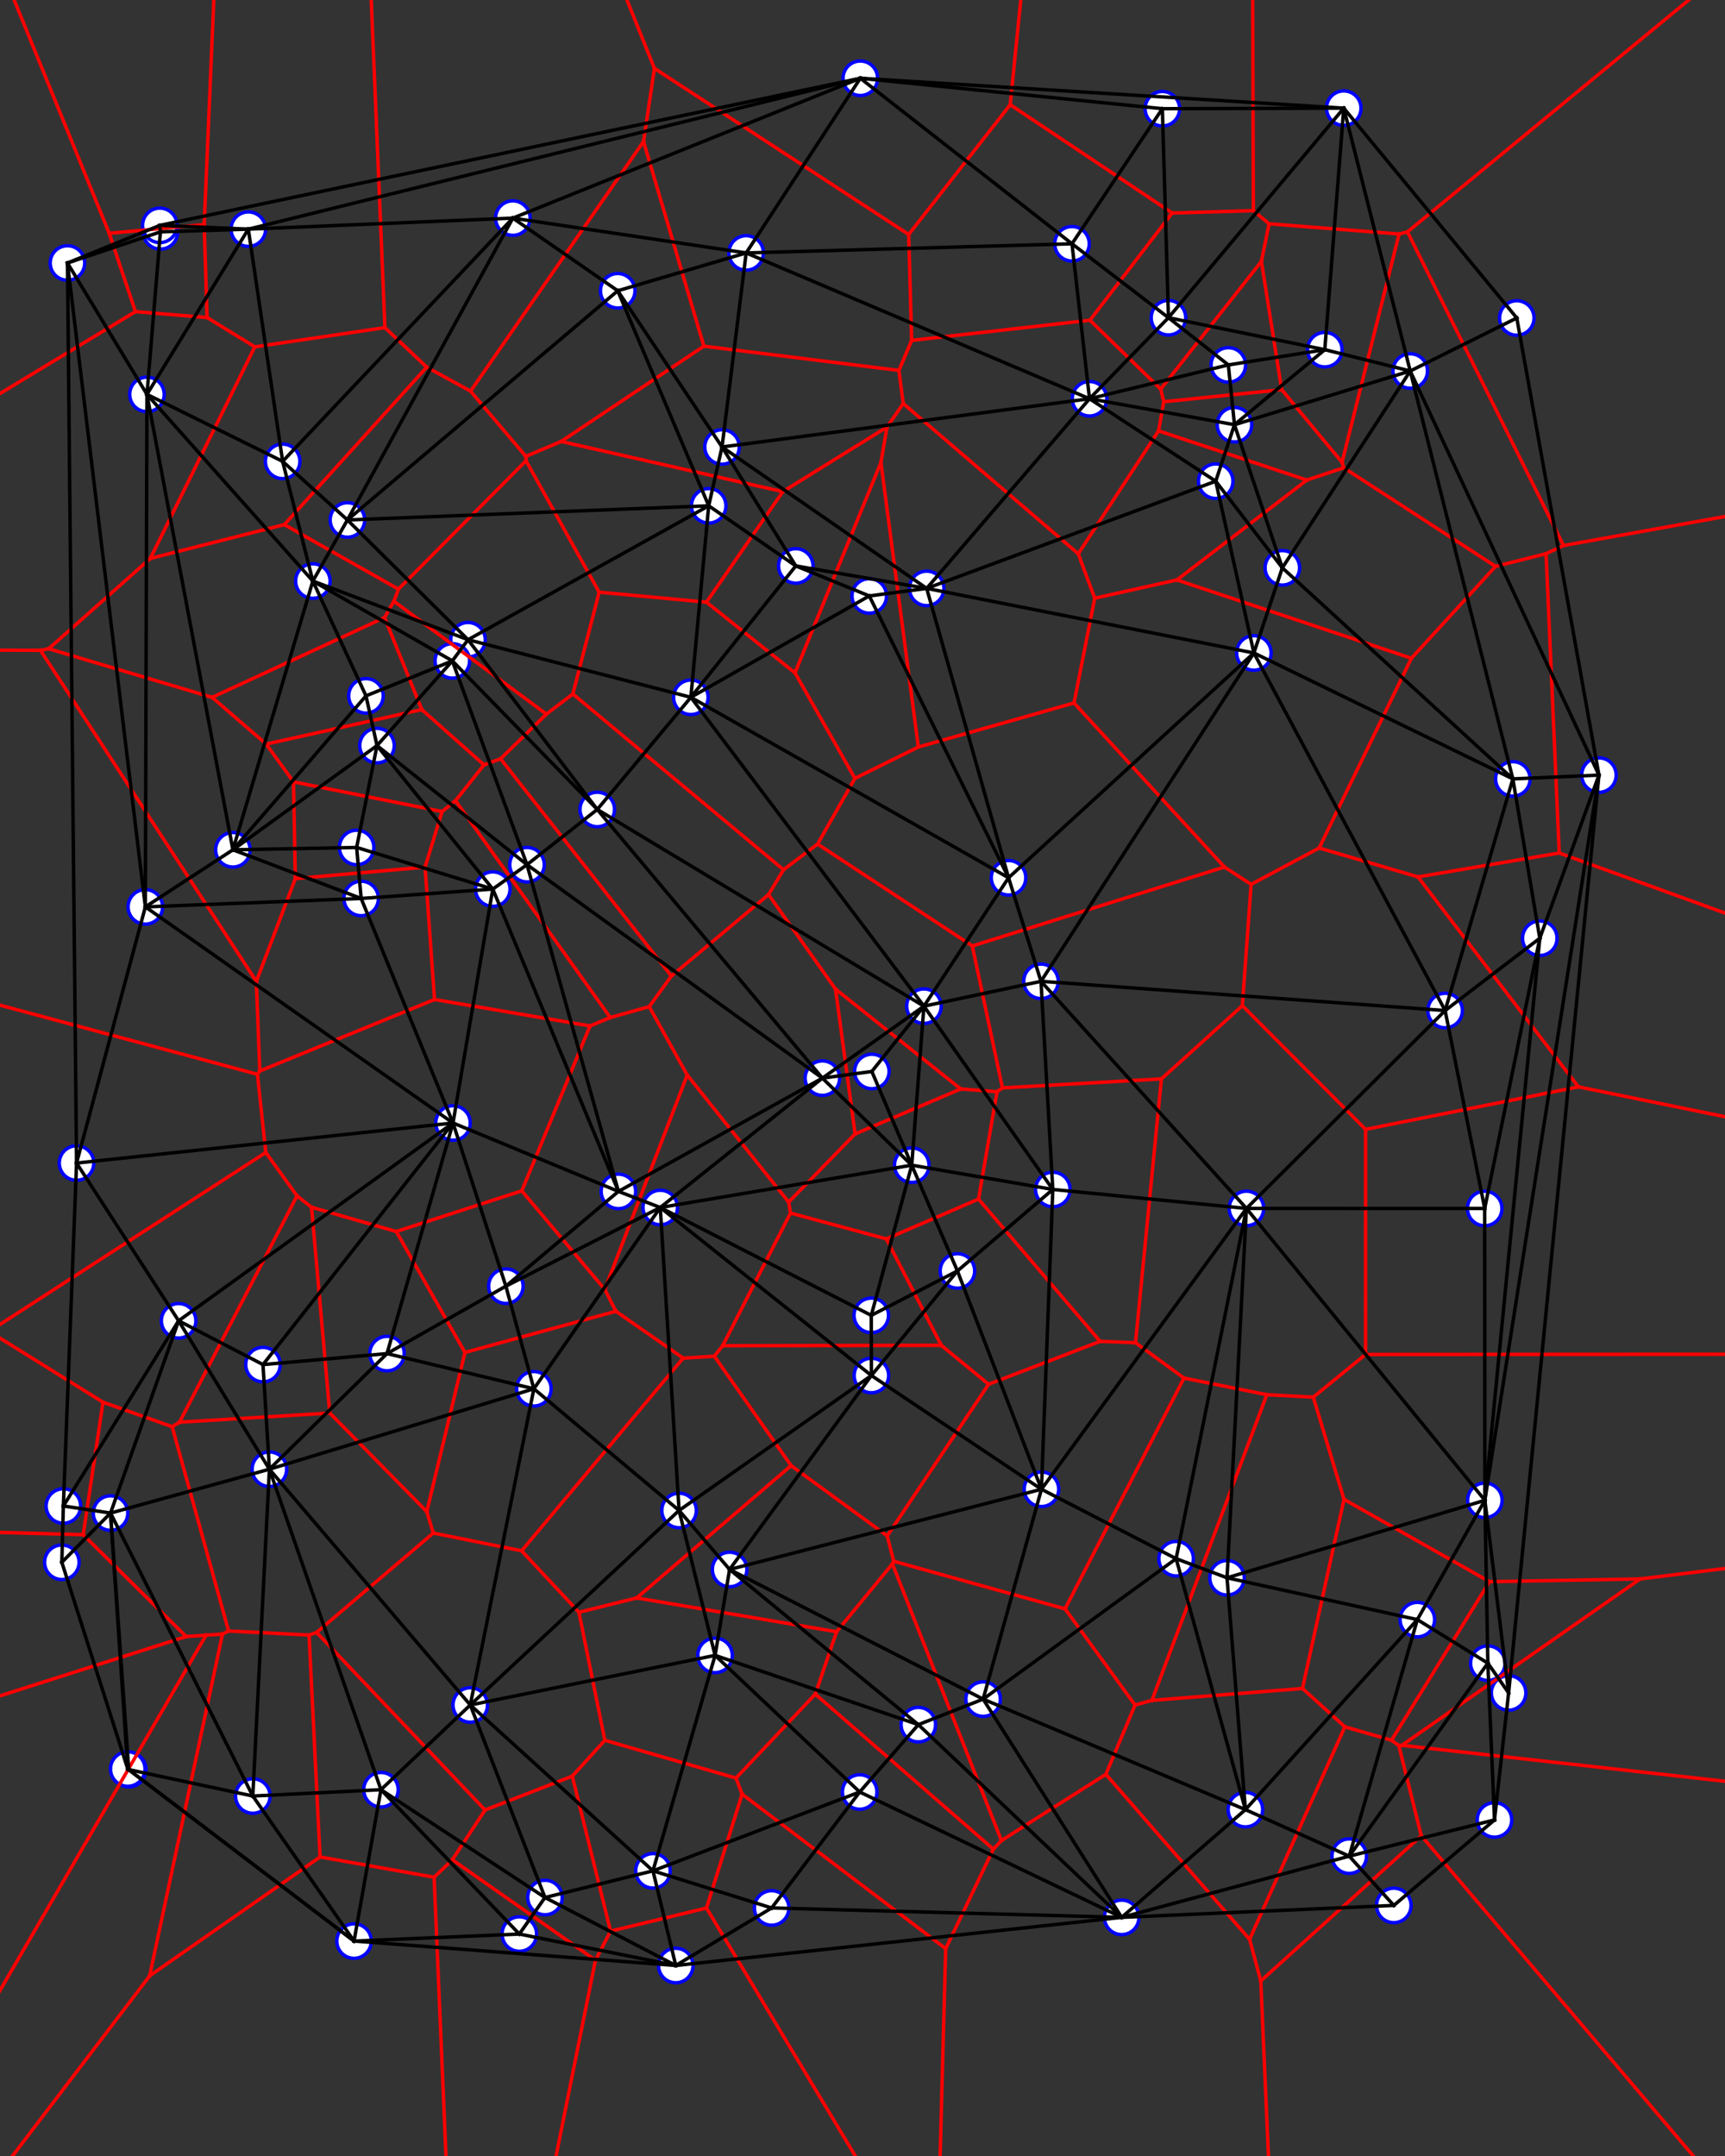 <?xml version="1.0"?>
<!DOCTYPE svg PUBLIC '-//W3C//DTD SVG 1.0//EN'
          'http://www.w3.org/TR/2001/REC-SVG-20010904/DTD/svg10.dtd'>
<svg xmlns:xlink="http://www.w3.org/1999/xlink" style="fill-opacity:1; color-rendering:auto; color-interpolation:auto; text-rendering:auto; stroke:black; stroke-linecap:square; stroke-miterlimit:10; shape-rendering:auto; stroke-opacity:1; fill:black; stroke-dasharray:none; font-weight:normal; stroke-width:1; font-family:'Dialog'; font-style:normal; stroke-linejoin:miter; font-size:12px; stroke-dashoffset:0; image-rendering:auto;" width="500" height="625" xmlns="http://www.w3.org/2000/svg"
><rect width="100%" height="100%" fill="#333333" stroke="none"/><!--Generated by the Batik Graphics2D SVG Generator--><defs id="genericDefs"
  /><g
  ><g style="fill:white; stroke:white;"
    ><circle r="5" style="stroke:none;" cx="249.371" cy="22.687"
    /></g
    ><g style="fill:blue; stroke:blue;"
    ><circle r="5" style="fill:none;" cx="249.371" cy="22.687"
      /><circle r="5" style="fill:white; stroke:none;" cx="223.662" cy="553.098"
      /><circle r="5" style="fill:none;" cx="223.662" cy="553.098"
      /><circle r="5" style="fill:white; stroke:none;" cx="112.176" cy="392.393"
      /><circle r="5" style="fill:none;" cx="112.176" cy="392.393"
      /><circle r="5" style="fill:white; stroke:none;" cx="81.925" cy="133.748"
      /><circle r="5" style="fill:none;" cx="81.925" cy="133.748"
      /><circle r="5" style="fill:white; stroke:none;" cx="352.383" cy="139.494"
      /><circle r="5" style="fill:none;" cx="352.383" cy="139.494"
      /><circle r="5" style="fill:white; stroke:none;" cx="361.287" cy="350.316"
      /><circle r="5" style="fill:none;" cx="361.287" cy="350.316"
      /><circle r="5" style="fill:white; stroke:none;" cx="18.367" cy="436.577"
      /><circle r="5" style="fill:none;" cx="18.367" cy="436.577"
      /><circle r="5" style="fill:white; stroke:none;" cx="363.443" cy="189.286"
      /><circle r="5" style="fill:none;" cx="363.443" cy="189.286"
      /><circle r="5" style="fill:white; stroke:none;" cx="338.681" cy="92.1"
      /><circle r="5" style="fill:none;" cx="338.681" cy="92.1"
      /><circle r="5" style="fill:white; stroke:none;" cx="433.185" cy="527.574"
      /><circle r="5" style="fill:none;" cx="433.185" cy="527.574"
      /><circle r="5" style="fill:white; stroke:none;" cx="315.802" cy="115.592"
      /><circle r="5" style="fill:none;" cx="315.802" cy="115.592"
      /><circle r="5" style="fill:white; stroke:none;" cx="356.041" cy="105.787"
      /><circle r="5" style="fill:none;" cx="356.041" cy="105.787"
      /><circle r="5" style="fill:white; stroke:none;" cx="106.08" cy="201.721"
      /><circle r="5" style="fill:none;" cx="106.08" cy="201.721"
      /><circle r="5" style="fill:white; stroke:none;" cx="148.648" cy="63.228"
      /><circle r="5" style="fill:none;" cx="148.648" cy="63.228"
      /><circle r="5" style="fill:white; stroke:none;" cx="32.038" cy="438.621"
      /><circle r="5" style="fill:none;" cx="32.038" cy="438.621"
      /><circle r="5" style="fill:white; stroke:none;" cx="252.578" cy="398.746"
      /><circle r="5" style="fill:none;" cx="252.578" cy="398.746"
      /><circle r="5" style="fill:white; stroke:none;" cx="277.515" cy="368.433"
      /><circle r="5" style="fill:none;" cx="277.515" cy="368.433"
      /><circle r="5" style="fill:white; stroke:none;" cx="136.311" cy="494.257"
      /><circle r="5" style="fill:none;" cx="136.311" cy="494.257"
      /><circle r="5" style="fill:white; stroke:none;" cx="267.804" cy="291.678"
      /><circle r="5" style="fill:none;" cx="267.804" cy="291.678"
      /><circle r="5" style="fill:white; stroke:none;" cx="195.876" cy="569.776"
      /><circle r="5" style="fill:none;" cx="195.876" cy="569.776"
      /><circle r="5" style="fill:white; stroke:none;" cx="437.283" cy="490.759"
      /><circle r="5" style="fill:none;" cx="437.283" cy="490.759"
      /><circle r="5" style="fill:white; stroke:none;" cx="78.086" cy="425.911"
      /><circle r="5" style="fill:none;" cx="78.086" cy="425.911"
      /><circle r="5" style="fill:white; stroke:none;" cx="173.12" cy="234.652"
      /><circle r="5" style="fill:none;" cx="173.12" cy="234.652"
      /><circle r="5" style="fill:white; stroke:none;" cx="131.306" cy="325.542"
      /><circle r="5" style="fill:none;" cx="131.306" cy="325.542"
      /><circle r="5" style="fill:white; stroke:none;" cx="325.122" cy="555.819"
      /><circle r="5" style="fill:none;" cx="325.122" cy="555.819"
      /><circle r="5" style="fill:white; stroke:none;" cx="418.881" cy="292.945"
      /><circle r="5" style="fill:none;" cx="418.881" cy="292.945"
      /><circle r="5" style="fill:white; stroke:none;" cx="189.268" cy="542.336"
      /><circle r="5" style="fill:none;" cx="189.268" cy="542.336"
      /><circle r="5" style="fill:white; stroke:none;" cx="90.683" cy="168.445"
      /><circle r="5" style="fill:none;" cx="90.683" cy="168.445"
      /><circle r="5" style="fill:white; stroke:none;" cx="404.002" cy="552.362"
      /><circle r="5" style="fill:none;" cx="404.002" cy="552.362"
      /><circle r="5" style="fill:white; stroke:none;" cx="216.281" cy="73.322"
      /><circle r="5" style="fill:none;" cx="216.281" cy="73.322"
      /><circle r="5" style="fill:white; stroke:none;" cx="17.923" cy="452.887"
      /><circle r="5" style="fill:none;" cx="17.923" cy="452.887"
      /><circle r="5" style="fill:white; stroke:none;" cx="410.824" cy="469.508"
      /><circle r="5" style="fill:none;" cx="410.824" cy="469.508"
      /><circle r="5" style="fill:white; stroke:none;" cx="301.734" cy="284.474"
      /><circle r="5" style="fill:none;" cx="301.734" cy="284.474"
      /><circle r="5" style="fill:white; stroke:none;" cx="205.422" cy="146.626"
      /><circle r="5" style="fill:none;" cx="205.422" cy="146.626"
      /><circle r="5" style="fill:white; stroke:none;" cx="463.459" cy="224.694"
      /><circle r="5" style="fill:none;" cx="463.459" cy="224.694"
      /><circle r="5" style="fill:white; stroke:none;" cx="430.349" cy="350.326"
      /><circle r="5" style="fill:none;" cx="430.349" cy="350.326"
      /><circle r="5" style="fill:white; stroke:none;" cx="249.188" cy="519.477"
      /><circle r="5" style="fill:none;" cx="249.188" cy="519.477"
      /><circle r="5" style="fill:white; stroke:none;" cx="431.26" cy="482.134"
      /><circle r="5" style="fill:none;" cx="431.26" cy="482.134"
      /><circle r="5" style="fill:white; stroke:none;" cx="102.621" cy="562.694"
      /><circle r="5" style="fill:none;" cx="102.621" cy="562.694"
      /><circle r="5" style="fill:white; stroke:none;" cx="19.552" cy="76.239"
      /><circle r="5" style="fill:none;" cx="19.552" cy="76.239"
      /><circle r="5" style="fill:white; stroke:none;" cx="179.053" cy="84.288"
      /><circle r="5" style="fill:none;" cx="179.053" cy="84.288"
      /><circle r="5" style="fill:white; stroke:none;" cx="103.373" cy="245.666"
      /><circle r="5" style="fill:none;" cx="103.373" cy="245.666"
      /><circle r="5" style="fill:white; stroke:none;" cx="37.324" cy="512.99"
      /><circle r="5" style="fill:none;" cx="37.324" cy="512.99"
      /><circle r="5" style="fill:white; stroke:none;" cx="200.251" cy="202.141"
      /><circle r="5" style="fill:none;" cx="200.251" cy="202.141"
      /><circle r="5" style="fill:white; stroke:none;" cx="268.604" cy="170.569"
      /><circle r="5" style="fill:none;" cx="268.604" cy="170.569"
      /><circle r="5" style="fill:white; stroke:none;" cx="207.268" cy="479.874"
      /><circle r="5" style="fill:none;" cx="207.268" cy="479.874"
      /><circle r="5" style="fill:white; stroke:none;" cx="191.38" cy="350.042"
      /><circle r="5" style="fill:none;" cx="191.38" cy="350.042"
      /><circle r="5" style="fill:white; stroke:none;" cx="135.656" cy="185.447"
      /><circle r="5" style="fill:none;" cx="135.656" cy="185.447"
      /><circle r="5" style="fill:white; stroke:none;" cx="157.964" cy="550.067"
      /><circle r="5" style="fill:none;" cx="157.964" cy="550.067"
      /><circle r="5" style="fill:white; stroke:none;" cx="360.985" cy="524.59"
      /><circle r="5" style="fill:none;" cx="360.985" cy="524.59"
      /><circle r="5" style="fill:white; stroke:none;" cx="110.421" cy="518.811"
      /><circle r="5" style="fill:none;" cx="110.421" cy="518.811"
      /><circle r="5" style="fill:white; stroke:none;" cx="264.273" cy="337.776"
      /><circle r="5" style="fill:none;" cx="264.273" cy="337.776"
      /><circle r="5" style="fill:white; stroke:none;" cx="51.77" cy="382.88"
      /><circle r="5" style="fill:none;" cx="51.77" cy="382.88"
      /><circle r="5" style="fill:white; stroke:none;" cx="46.502" cy="67.213"
      /><circle r="5" style="fill:none;" cx="46.502" cy="67.213"
      /><circle r="5" style="fill:white; stroke:none;" cx="266.187" cy="499.954"
      /><circle r="5" style="fill:none;" cx="266.187" cy="499.954"
      /><circle r="5" style="fill:white; stroke:none;" cx="196.83" cy="437.868"
      /><circle r="5" style="fill:none;" cx="196.83" cy="437.868"
      /><circle r="5" style="fill:white; stroke:none;" cx="37.032" cy="512.821"
      /><circle r="5" style="fill:none;" cx="37.032" cy="512.821"
      /><circle r="5" style="fill:white; stroke:none;" cx="42.13" cy="262.894"
      /><circle r="5" style="fill:none;" cx="42.13" cy="262.894"
      /><circle r="5" style="fill:white; stroke:none;" cx="371.688" cy="164.607"
      /><circle r="5" style="fill:none;" cx="371.688" cy="164.607"
      /><circle r="5" style="fill:white; stroke:none;" cx="391.086" cy="538.081"
      /><circle r="5" style="fill:none;" cx="391.086" cy="538.081"
      /><circle r="5" style="fill:white; stroke:none;" cx="73.278" cy="520.651"
      /><circle r="5" style="fill:none;" cx="73.278" cy="520.651"
      /><circle r="5" style="fill:white; stroke:none;" cx="104.683" cy="260.457"
      /><circle r="5" style="fill:none;" cx="104.683" cy="260.457"
      /><circle r="5" style="fill:white; stroke:none;" cx="252.542" cy="381.315"
      /><circle r="5" style="fill:none;" cx="252.542" cy="381.315"
      /><circle r="5" style="fill:white; stroke:none;" cx="76.23" cy="395.579"
      /><circle r="5" style="fill:none;" cx="76.23" cy="395.579"
      /><circle r="5" style="fill:white; stroke:none;" cx="142.837" cy="257.735"
      /><circle r="5" style="fill:none;" cx="142.837" cy="257.735"
      /><circle r="5" style="fill:white; stroke:none;" cx="408.762" cy="107.551"
      /><circle r="5" style="fill:none;" cx="408.762" cy="107.551"
      /><circle r="5" style="fill:white; stroke:none;" cx="71.981" cy="66.429"
      /><circle r="5" style="fill:none;" cx="71.981" cy="66.429"
      /><circle r="5" style="fill:white; stroke:none;" cx="446.317" cy="271.987"
      /><circle r="5" style="fill:none;" cx="446.317" cy="271.987"
      /><circle r="5" style="fill:white; stroke:none;" cx="209.284" cy="129.57"
      /><circle r="5" style="fill:none;" cx="209.284" cy="129.57"
      /><circle r="5" style="fill:white; stroke:none;" cx="284.967" cy="492.556"
      /><circle r="5" style="fill:none;" cx="284.967" cy="492.556"
      /><circle r="5" style="fill:white; stroke:none;" cx="252.703" cy="310.604"
      /><circle r="5" style="fill:none;" cx="252.703" cy="310.604"
      /><circle r="5" style="fill:white; stroke:none;" cx="340.91" cy="451.843"
      /><circle r="5" style="fill:none;" cx="340.91" cy="451.843"
      /><circle r="5" style="fill:white; stroke:none;" cx="100.702" cy="150.726"
      /><circle r="5" style="fill:none;" cx="100.702" cy="150.726"
      /><circle r="5" style="fill:white; stroke:none;" cx="109.277" cy="216.141"
      /><circle r="5" style="fill:none;" cx="109.277" cy="216.141"
      /><circle r="5" style="fill:white; stroke:none;" cx="357.816" cy="123.118"
      /><circle r="5" style="fill:none;" cx="357.816" cy="123.118"
      /><circle r="5" style="fill:white; stroke:none;" cx="310.72" cy="70.669"
      /><circle r="5" style="fill:none;" cx="310.72" cy="70.669"
      /><circle r="5" style="fill:white; stroke:none;" cx="211.484" cy="454.969"
      /><circle r="5" style="fill:none;" cx="211.484" cy="454.969"
      /><circle r="5" style="fill:white; stroke:none;" cx="22.188" cy="337.155"
      /><circle r="5" style="fill:none;" cx="22.188" cy="337.155"
      /><circle r="5" style="fill:white; stroke:none;" cx="355.661" cy="457.387"
      /><circle r="5" style="fill:none;" cx="355.661" cy="457.387"
      /><circle r="5" style="fill:white; stroke:none;" cx="146.628" cy="372.844"
      /><circle r="5" style="fill:none;" cx="146.628" cy="372.844"
      /><circle r="5" style="fill:white; stroke:none;" cx="301.867" cy="431.72"
      /><circle r="5" style="fill:none;" cx="301.867" cy="431.72"
      /><circle r="5" style="fill:white; stroke:none;" cx="438.507" cy="225.791"
      /><circle r="5" style="fill:none;" cx="438.507" cy="225.791"
      /><circle r="5" style="fill:white; stroke:none;" cx="179.254" cy="345.377"
      /><circle r="5" style="fill:none;" cx="179.254" cy="345.377"
      /><circle r="5" style="fill:white; stroke:none;" cx="251.964" cy="172.756"
      /><circle r="5" style="fill:none;" cx="251.964" cy="172.756"
      /><circle r="5" style="fill:white; stroke:none;" cx="238.375" cy="312.54"
      /><circle r="5" style="fill:none;" cx="238.375" cy="312.54"
      /><circle r="5" style="fill:white; stroke:none;" cx="336.914" cy="31.514"
      /><circle r="5" style="fill:none;" cx="336.914" cy="31.514"
      /><circle r="5" style="fill:white; stroke:none;" cx="150.527" cy="560.659"
      /><circle r="5" style="fill:none;" cx="150.527" cy="560.659"
      /><circle r="5" style="fill:white; stroke:none;" cx="430.398" cy="434.922"
      /><circle r="5" style="fill:none;" cx="430.398" cy="434.922"
      /><circle r="5" style="fill:white; stroke:none;" cx="230.664" cy="164.058"
      /><circle r="5" style="fill:none;" cx="230.664" cy="164.058"
      /><circle r="5" style="fill:white; stroke:none;" cx="42.595" cy="114.33"
      /><circle r="5" style="fill:none;" cx="42.595" cy="114.33"
      /><circle r="5" style="fill:white; stroke:none;" cx="292.332" cy="254.452"
      /><circle r="5" style="fill:none;" cx="292.332" cy="254.452"
      /><circle r="5" style="fill:white; stroke:none;" cx="305.16" cy="344.812"
      /><circle r="5" style="fill:none;" cx="305.16" cy="344.812"
      /><circle r="5" style="fill:white; stroke:none;" cx="131.114" cy="191.581"
      /><circle r="5" style="fill:none;" cx="131.114" cy="191.581"
      /><circle r="5" style="fill:white; stroke:none;" cx="46.329" cy="65.332"
      /><circle r="5" style="fill:none;" cx="46.329" cy="65.332"
      /><circle r="5" style="fill:white; stroke:none;" cx="67.509" cy="246.349"
      /><circle r="5" style="fill:none;" cx="67.509" cy="246.349"
      /><circle r="5" style="fill:white; stroke:none;" cx="439.649" cy="92.184"
      /><circle r="5" style="fill:none;" cx="439.649" cy="92.184"
      /><circle r="5" style="fill:white; stroke:none;" cx="152.752" cy="250.662"
      /><circle r="5" style="fill:none;" cx="152.752" cy="250.662"
      /><circle r="5" style="fill:white; stroke:none;" cx="389.495" cy="31.357"
      /><circle r="5" style="fill:none;" cx="389.495" cy="31.357"
      /><circle r="5" style="fill:white; stroke:none;" cx="383.998" cy="101.368"
      /><circle r="5" style="fill:none;" cx="383.998" cy="101.368"
      /><circle r="5" style="fill:white; stroke:none;" cx="154.747" cy="402.592"
      /><circle r="5" style="fill:none;" cx="154.747" cy="402.592"
      /><line x1="7182.733" x2="3875.179" y1="1260.179" style="fill:none; stroke:red;" y2="4609.514"
      /><line x1="893.164" x2="3875.179" y1="7650.931" style="fill:none; stroke:red;" y2="4609.514"
      /><line x1="-499.891" x2="-4885.49" y1="9114.087" style="fill:none; stroke:red;" y2="13770.979"
      /><line x1="-499.891" x2="893.164" y1="9114.087" style="fill:none; stroke:red;" y2="7650.931"
      /><line x1="-4372.178" x2="-4885.49" y1="6379.448" style="fill:none; stroke:red;" y2="13770.979"
      /><line x1="-4372.178" x2="-4079.484" y1="6379.448" style="fill:none; stroke:red;" y2="1792.282"
      /><line x1="436.309" x2="893.164" y1="2190.88" style="fill:none; stroke:red;" y2="7650.931"
      /><line x1="-1927.068" x2="-3881.068" y1="-9835.189" style="fill:none; stroke:red;" y2="-11762.136"
      /><line x1="768.503" x2="-1927.068" y1="-7231.027" style="fill:none; stroke:red;" y2="-9835.189"
      /><line x1="4719.085" x2="768.503" y1="-3487.459" style="fill:none; stroke:red;" y2="-7231.027"
      /><line x1="-3898.771" x2="-3881.068" y1="-9581.848" style="fill:none; stroke:red;" y2="-11762.136"
      /><line x1="7303.636" x2="4719.085" y1="-1072.771" style="fill:none; stroke:red;" y2="-3487.459"
      /><line x1="8474.359" x2="7303.636" y1="0" style="fill:none; stroke:red;" y2="-1072.771"
      /><line x1="7399.935" x2="7182.733" y1="1041.43" style="fill:none; stroke:red;" y2="1260.179"
      /><line x1="7399.935" x2="8474.359" y1="1041.43" style="fill:none; stroke:red;" y2="0"
      /><line x1="915.315" x2="7399.935" y1="403.468" style="fill:none; stroke:red;" y2="1041.43"
      /><line x1="858.037" x2="836.862" y1="394.46" style="fill:none; stroke:red;" y2="392.391"
      /><line x1="858.037" x2="915.315" y1="394.46" style="fill:none; stroke:red;" y2="403.468"
      /><line x1="271.449" x2="436.309" y1="664.2" style="fill:none; stroke:red;" y2="2190.88"
      /><line x1="290.274" x2="320.541" y1="533.563" style="fill:none; stroke:red;" y2="514.352"
      /><line x1="134.832" x2="-499.891" y1="756.074" style="fill:none; stroke:red;" y2="9114.087"
      /><line x1="-303.184" x2="-122.351" y1="209.971" style="fill:none; stroke:red;" y2="188.097"
      /><line x1="123.706" x2="125.592" y1="438.215" style="fill:none; stroke:red;" y2="444.415"
      /><line x1="259.054" x2="257.159" y1="452.592" style="fill:none; stroke:red;" y2="445.224"
      /><line x1="258.672" x2="290.274" y1="453.34" style="fill:none; stroke:red;" y2="533.563"
      /><line x1="258.672" x2="242.484" y1="453.34" style="fill:none; stroke:red;" y2="473.025"
      /><line x1="258.672" x2="259.054" y1="453.34" style="fill:none; stroke:red;" y2="452.592"
      /><line x1="74.94" x2="-1927.068" y1="-303.134" style="fill:none; stroke:red;" y2="-9835.189"
      /><line x1="74.94" x2="99.03" y1="-303.134" style="fill:none; stroke:red;" y2="-205.438"
      /><line x1="318.872" x2="283.631" y1="388.848" style="fill:none; stroke:red;" y2="347.603"
      /><line x1="286.554" x2="257.159" y1="401.283" style="fill:none; stroke:red;" y2="445.224"
      /><line x1="286.554" x2="318.872" y1="401.283" style="fill:none; stroke:red;" y2="388.848"
      /><line x1="451.952" x2="858.037" y1="247.276" style="fill:none; stroke:red;" y2="394.46"
      /><line x1="361.173" x2="768.503" y1="-647.603" style="fill:none; stroke:red;" y2="-7231.027"
      /><line x1="204.015" x2="162.645" y1="100.355" style="fill:none; stroke:red;" y2="127.975"
      /><line x1="204.015" x2="260.549" y1="100.355" style="fill:none; stroke:red;" y2="107.388"
      /><line x1="186.534" x2="204.015" y1="41.01" style="fill:none; stroke:red;" y2="100.355"
      /><line x1="189.697" x2="99.03" y1="19.82" style="fill:none; stroke:red;" y2="-205.438"
      /><line x1="189.697" x2="186.534" y1="19.82" style="fill:none; stroke:red;" y2="41.01"
      /><line x1="261.809" x2="260.549" y1="116.987" style="fill:none; stroke:red;" y2="107.388"
      /><line x1="59.188" x2="74.94" y1="65.096" style="fill:none; stroke:red;" y2="-303.134"
      /><line x1="60.017" x2="59.188" y1="92.054" style="fill:none; stroke:red;" y2="65.096"
      /><line x1="39.259" x2="-122.351" y1="90.333" style="fill:none; stroke:red;" y2="188.097"
      /><line x1="39.259" x2="60.017" y1="90.333" style="fill:none; stroke:red;" y2="92.054"
      /><line x1="31.656" x2="-3898.771" y1="67.632" style="fill:none; stroke:red;" y2="-9581.848"
      /><line x1="31.656" x2="59.188" y1="67.632" style="fill:none; stroke:red;" y2="65.096"
      /><line x1="31.656" x2="39.259" y1="67.632" style="fill:none; stroke:red;" y2="90.333"
      /><line x1="389.57" x2="377.525" y1="434.648" style="fill:none; stroke:red;" y2="489.467"
      /><line x1="362.204" x2="320.541" y1="562.197" style="fill:none; stroke:red;" y2="514.352"
      /><line x1="389.816" x2="377.525" y1="500.589" style="fill:none; stroke:red;" y2="489.467"
      /><line x1="389.816" x2="362.204" y1="500.589" style="fill:none; stroke:red;" y2="562.197"
      /><line x1="411.972" x2="3875.179" y1="532.172" style="fill:none; stroke:red;" y2="4609.514"
      /><line x1="365.446" x2="436.309" y1="574.253" style="fill:none; stroke:red;" y2="2190.88"
      /><line x1="365.446" x2="362.204" y1="574.253" style="fill:none; stroke:red;" y2="562.197"
      /><line x1="365.446" x2="411.972" y1="574.253" style="fill:none; stroke:red;" y2="532.172"
      /><line x1="329.003" x2="320.541" y1="494.273" style="fill:none; stroke:red;" y2="514.352"
      /><line x1="308.707" x2="259.054" y1="466.385" style="fill:none; stroke:red;" y2="452.592"
      /><line x1="308.707" x2="329.003" y1="466.385" style="fill:none; stroke:red;" y2="494.273"
      /><line x1="333.886" x2="377.525" y1="492.925" style="fill:none; stroke:red;" y2="489.467"
      /><line x1="333.886" x2="329.003" y1="492.925" style="fill:none; stroke:red;" y2="494.273"
      /><line x1="53.947" x2="-4079.484" y1="474.414" style="fill:none; stroke:red;" y2="1792.282"
      /><line x1="66.25" x2="49.905" y1="472.803" style="fill:none; stroke:red;" y2="413.583"
      /><line x1="236.32" x2="242.484" y1="491.11" style="fill:none; stroke:red;" y2="473.025"
      /><line x1="287.923" x2="290.274" y1="536.043" style="fill:none; stroke:red;" y2="533.563"
      /><line x1="287.923" x2="236.32" y1="536.043" style="fill:none; stroke:red;" y2="491.11"
      /><line x1="274.112" x2="271.449" y1="564.901" style="fill:none; stroke:red;" y2="664.2"
      /><line x1="274.112" x2="287.923" y1="564.901" style="fill:none; stroke:red;" y2="536.043"
      /><line x1="213.33" x2="236.32" y1="515.445" style="fill:none; stroke:red;" y2="491.11"
      /><line x1="213.33" x2="175.322" y1="515.445" style="fill:none; stroke:red;" y2="504.492"
      /><line x1="215.107" x2="274.112" y1="520.102" style="fill:none; stroke:red;" y2="564.901"
      /><line x1="215.107" x2="213.33" y1="520.102" style="fill:none; stroke:red;" y2="515.445"
      /><line x1="204.775" x2="271.449" y1="553.117" style="fill:none; stroke:red;" y2="664.2"
      /><line x1="204.775" x2="215.107" y1="553.117" style="fill:none; stroke:red;" y2="520.102"
      /><line x1="95.588" x2="123.706" y1="409.618" style="fill:none; stroke:red;" y2="438.215"
      /><line x1="52.032" x2="49.905" y1="412.282" style="fill:none; stroke:red;" y2="413.583"
      /><line x1="52.032" x2="95.588" y1="412.282" style="fill:none; stroke:red;" y2="409.618"
      /><line x1="123.209" x2="128.132" y1="251.363" style="fill:none; stroke:red;" y2="235.264"
      /><line x1="134.762" x2="123.706" y1="392.064" style="fill:none; stroke:red;" y2="438.215"
      /><line x1="151.198" x2="125.592" y1="449.565" style="fill:none; stroke:red;" y2="444.415"
      /><line x1="229.307" x2="257.159" y1="424.867" style="fill:none; stroke:red;" y2="445.224"
      /><line x1="184.55" x2="242.484" y1="463.22" style="fill:none; stroke:red;" y2="473.025"
      /><line x1="184.55" x2="229.307" y1="463.22" style="fill:none; stroke:red;" y2="424.867"
      /><line x1="167.8" x2="175.322" y1="467.382" style="fill:none; stroke:red;" y2="504.492"
      /><line x1="167.8" x2="151.198" y1="467.382" style="fill:none; stroke:red;" y2="449.565"
      /><line x1="167.8" x2="184.55" y1="467.382" style="fill:none; stroke:red;" y2="463.22"
      /><line x1="73.859" x2="60.017" y1="100.546" style="fill:none; stroke:red;" y2="92.054"
      /><line x1="73.859" x2="43.577" y1="100.546" style="fill:none; stroke:red;" y2="161.881"
      /><line x1="111.573" x2="99.03" y1="94.974" style="fill:none; stroke:red;" y2="-205.438"
      /><line x1="111.573" x2="73.859" y1="94.974" style="fill:none; stroke:red;" y2="100.546"
      /><line x1="457.499" x2="836.862" y1="315.063" style="fill:none; stroke:red;" y2="392.391"
      /><line x1="411.007" x2="451.952" y1="254.199" style="fill:none; stroke:red;" y2="247.276"
      /><line x1="411.007" x2="457.499" y1="254.199" style="fill:none; stroke:red;" y2="315.063"
      /><line x1="411.007" x2="382.356" y1="254.199" style="fill:none; stroke:red;" y2="245.826"
      /><line x1="288.986" x2="283.631" y1="316.484" style="fill:none; stroke:red;" y2="347.603"
      /><line x1="228.596" x2="199.194" y1="348.482" style="fill:none; stroke:red;" y2="311.637"
      /><line x1="207.051" x2="229.307" y1="393.152" style="fill:none; stroke:red;" y2="424.867"
      /><line x1="198.017" x2="151.198" y1="393.712" style="fill:none; stroke:red;" y2="449.565"
      /><line x1="198.017" x2="207.051" y1="393.712" style="fill:none; stroke:red;" y2="393.152"
      /><line x1="178.521" x2="134.762" y1="380.121" style="fill:none; stroke:red;" y2="392.064"
      /><line x1="178.521" x2="198.017" y1="380.121" style="fill:none; stroke:red;" y2="393.712"
      /><line x1="175.289" x2="199.194" y1="373.778" style="fill:none; stroke:red;" y2="311.637"
      /><line x1="175.289" x2="178.521" y1="373.778" style="fill:none; stroke:red;" y2="380.121"
      /><line x1="256.914" x2="283.631" y1="359.143" style="fill:none; stroke:red;" y2="347.603"
      /><line x1="272.826" x2="286.554" y1="389.989" style="fill:none; stroke:red;" y2="401.283"
      /><line x1="272.826" x2="256.914" y1="389.989" style="fill:none; stroke:red;" y2="359.143"
      /><line x1="209.465" x2="207.051" y1="390.118" style="fill:none; stroke:red;" y2="393.152"
      /><line x1="209.465" x2="272.826" y1="390.118" style="fill:none; stroke:red;" y2="389.989"
      /><line x1="229.13" x2="228.596" y1="351.658" style="fill:none; stroke:red;" y2="348.482"
      /><line x1="229.13" x2="256.914" y1="351.658" style="fill:none; stroke:red;" y2="359.143"
      /><line x1="229.13" x2="209.465" y1="351.658" style="fill:none; stroke:red;" y2="390.118"
      /><line x1="409.104" x2="382.356" y1="190.823" style="fill:none; stroke:red;" y2="245.826"
      /><line x1="363.293" x2="361.173" y1="61.064" style="fill:none; stroke:red;" y2="-647.603"
      /><line x1="367.854" x2="363.293" y1="64.879" style="fill:none; stroke:red;" y2="61.064"
      /><line x1="406.343" x2="7182.733" y1="505.951" style="fill:none; stroke:red;" y2="1260.179"
      /><line x1="405.438" x2="411.972" y1="505.989" style="fill:none; stroke:red;" y2="532.172"
      /><line x1="405.438" x2="406.343" y1="505.989" style="fill:none; stroke:red;" y2="505.951"
      /><line x1="403.336" x2="389.816" y1="504.48" style="fill:none; stroke:red;" y2="500.589"
      /><line x1="403.336" x2="405.438" y1="504.48" style="fill:none; stroke:red;" y2="505.989"
      /><line x1="431.736" x2="389.57" y1="458.512" style="fill:none; stroke:red;" y2="434.648"
      /><line x1="431.736" x2="403.336" y1="458.512" style="fill:none; stroke:red;" y2="504.48"
      /><line x1="475.414" x2="915.315" y1="457.714" style="fill:none; stroke:red;" y2="403.468"
      /><line x1="475.414" x2="406.343" y1="457.714" style="fill:none; stroke:red;" y2="505.951"
      /><line x1="475.414" x2="431.736" y1="457.714" style="fill:none; stroke:red;" y2="458.512"
      /><line x1="29.855" x2="49.905" y1="406.485" style="fill:none; stroke:red;" y2="413.583"
      /><line x1="29.855" x2="-3.13" y1="406.485" style="fill:none; stroke:red;" y2="385.967"
      /><line x1="24.112" x2="53.947" y1="444.894" style="fill:none; stroke:red;" y2="474.414"
      /><line x1="24.112" x2="29.855" y1="444.894" style="fill:none; stroke:red;" y2="406.485"
      /><line x1="-3997.189" x2="-4079.484" y1="335.331" style="fill:none; stroke:red;" y2="1792.282"
      /><line x1="-3997.189" x2="24.112" y1="335.331" style="fill:none; stroke:red;" y2="444.894"
      /><line x1="-3992.174" x2="-3898.771" y1="243.22" style="fill:none; stroke:red;" y2="-9581.848"
      /><line x1="-3992.174" x2="-3997.189" y1="243.22" style="fill:none; stroke:red;" y2="335.331"
      /><line x1="-3692.27" x2="-303.184" y1="244.206" style="fill:none; stroke:red;" y2="209.971"
      /><line x1="-3692.27" x2="-3.13" y1="244.206" style="fill:none; stroke:red;" y2="385.967"
      /><line x1="-3692.27" x2="-3992.174" y1="244.206" style="fill:none; stroke:red;" y2="243.22"
      /><line x1="64.492" x2="66.25" y1="473.687" style="fill:none; stroke:red;" y2="472.803"
      /><line x1="43.377" x2="64.492" y1="572.78" style="fill:none; stroke:red;" y2="473.687"
      /><line x1="-128.511" x2="-4372.178" y1="798.591" style="fill:none; stroke:red;" y2="6379.448"
      /><line x1="-128.511" x2="43.377" y1="798.591" style="fill:none; stroke:red;" y2="572.78"
      /><line x1="59.727" x2="53.947" y1="474.025" style="fill:none; stroke:red;" y2="474.414"
      /><line x1="59.727" x2="64.492" y1="474.025" style="fill:none; stroke:red;" y2="473.687"
      /><line x1="59.727" x2="-128.511" y1="474.025" style="fill:none; stroke:red;" y2="798.591"
      /><line x1="125.831" x2="134.832" y1="544.185" style="fill:none; stroke:red;" y2="756.074"
      /><line x1="92.77" x2="43.377" y1="538.308" style="fill:none; stroke:red;" y2="572.78"
      /><line x1="92.77" x2="125.831" y1="538.308" style="fill:none; stroke:red;" y2="544.185"
      /><line x1="89.584" x2="66.25" y1="473.987" style="fill:none; stroke:red;" y2="472.803"
      /><line x1="89.584" x2="92.77" y1="473.987" style="fill:none; stroke:red;" y2="538.308"
      /><line x1="91.775" x2="125.592" y1="473.224" style="fill:none; stroke:red;" y2="444.415"
      /><line x1="91.775" x2="89.584" y1="473.224" style="fill:none; stroke:red;" y2="473.987"
      /><line x1="131.114" x2="125.831" y1="539.122" style="fill:none; stroke:red;" y2="544.185"
      /><line x1="140.595" x2="91.775" y1="524.7" style="fill:none; stroke:red;" y2="473.224"
      /><line x1="140.595" x2="131.114" y1="524.7" style="fill:none; stroke:red;" y2="539.122"
      /><line x1="165.883" x2="175.322" y1="514.889" style="fill:none; stroke:red;" y2="504.492"
      /><line x1="165.883" x2="140.595" y1="514.889" style="fill:none; stroke:red;" y2="524.7"
      /><line x1="176.977" x2="204.775" y1="559.811" style="fill:none; stroke:red;" y2="553.117"
      /><line x1="176.977" x2="165.883" y1="559.811" style="fill:none; stroke:red;" y2="514.889"
      /><line x1="172.593" x2="134.832" y1="568.245" style="fill:none; stroke:red;" y2="756.074"
      /><line x1="172.593" x2="131.114" y1="568.245" style="fill:none; stroke:red;" y2="539.122"
      /><line x1="172.593" x2="176.977" y1="568.245" style="fill:none; stroke:red;" y2="559.811"
      /><line x1="85.073" x2="128.132" y1="226.654" style="fill:none; stroke:red;" y2="235.264"
      /><line x1="85.606" x2="123.209" y1="254.694" style="fill:none; stroke:red;" y2="251.363"
      /><line x1="85.606" x2="85.073" y1="254.694" style="fill:none; stroke:red;" y2="226.654"
      /><line x1="74.296" x2="85.606" y1="284.495" style="fill:none; stroke:red;" y2="254.694"
      /><line x1="11.722" x2="-122.351" y1="188.516" style="fill:none; stroke:red;" y2="188.097"
      /><line x1="11.722" x2="74.296" y1="188.516" style="fill:none; stroke:red;" y2="284.495"
      /><line x1="14.111" x2="43.577" y1="188.065" style="fill:none; stroke:red;" y2="161.881"
      /><line x1="14.111" x2="11.722" y1="188.065" style="fill:none; stroke:red;" y2="188.516"
      /><line x1="125.947" x2="123.209" y1="289.747" style="fill:none; stroke:red;" y2="251.363"
      /><line x1="171.02" x2="125.947" y1="297.412" style="fill:none; stroke:red;" y2="289.747"
      /><line x1="151.244" x2="175.289" y1="345.216" style="fill:none; stroke:red;" y2="373.778"
      /><line x1="151.244" x2="171.02" y1="345.216" style="fill:none; stroke:red;" y2="297.412"
      /><line x1="114.865" x2="134.762" y1="357" style="fill:none; stroke:red;" y2="392.064"
      /><line x1="114.865" x2="151.244" y1="357" style="fill:none; stroke:red;" y2="345.216"
      /><line x1="90.302" x2="95.588" y1="349.971" style="fill:none; stroke:red;" y2="409.618"
      /><line x1="90.302" x2="114.865" y1="349.971" style="fill:none; stroke:red;" y2="357"
      /><line x1="86.098" x2="52.032" y1="346.666" style="fill:none; stroke:red;" y2="412.282"
      /><line x1="86.098" x2="90.302" y1="346.666" style="fill:none; stroke:red;" y2="349.971"
      /><line x1="77.04" x2="-3.13" y1="334.1" style="fill:none; stroke:red;" y2="385.967"
      /><line x1="77.04" x2="86.098" y1="334.1" style="fill:none; stroke:red;" y2="346.666"
      /><line x1="74.627" x2="-303.184" y1="311.429" style="fill:none; stroke:red;" y2="209.971"
      /><line x1="74.627" x2="77.04" y1="311.429" style="fill:none; stroke:red;" y2="334.1"
      /><line x1="75.307" x2="74.296" y1="310.461" style="fill:none; stroke:red;" y2="284.495"
      /><line x1="75.307" x2="125.947" y1="310.461" style="fill:none; stroke:red;" y2="289.747"
      /><line x1="75.307" x2="74.627" y1="310.461" style="fill:none; stroke:red;" y2="311.429"
      /><line x1="152.421" x2="162.645" y1="132.299" style="fill:none; stroke:red;" y2="127.975"
      /><line x1="152.471" x2="173.672" y1="133.565" style="fill:none; stroke:red;" y2="171.667"
      /><line x1="152.471" x2="152.421" y1="133.565" style="fill:none; stroke:red;" y2="132.299"
      /><line x1="115.499" x2="114.173" y1="170.784" style="fill:none; stroke:red;" y2="174.291"
      /><line x1="115.499" x2="152.471" y1="170.784" style="fill:none; stroke:red;" y2="133.565"
      /><line x1="82.416" x2="43.577" y1="152.078" style="fill:none; stroke:red;" y2="161.881"
      /><line x1="82.416" x2="115.499" y1="152.078" style="fill:none; stroke:red;" y2="170.784"
      /><line x1="123.685" x2="111.573" y1="106.434" style="fill:none; stroke:red;" y2="94.974"
      /><line x1="123.685" x2="82.416" y1="106.434" style="fill:none; stroke:red;" y2="152.078"
      /><line x1="136.394" x2="186.534" y1="113.398" style="fill:none; stroke:red;" y2="41.01"
      /><line x1="136.394" x2="152.421" y1="113.398" style="fill:none; stroke:red;" y2="132.299"
      /><line x1="136.394" x2="123.685" y1="113.398" style="fill:none; stroke:red;" y2="106.434"
      /><line x1="354.897" x2="311.315" y1="251.343" style="fill:none; stroke:red;" y2="203.784"
      /><line x1="362.646" x2="382.356" y1="256.366" style="fill:none; stroke:red;" y2="245.826"
      /><line x1="362.646" x2="354.897" y1="256.366" style="fill:none; stroke:red;" y2="251.343"
      /><line x1="290.564" x2="288.986" y1="315.375" style="fill:none; stroke:red;" y2="316.484"
      /><line x1="281.828" x2="236.986" y1="274.224" style="fill:none; stroke:red;" y2="244.677"
      /><line x1="281.828" x2="354.897" y1="274.224" style="fill:none; stroke:red;" y2="251.343"
      /><line x1="281.828" x2="290.564" y1="274.224" style="fill:none; stroke:red;" y2="315.375"
      /><line x1="336.636" x2="290.564" y1="312.759" style="fill:none; stroke:red;" y2="315.375"
      /><line x1="360.103" x2="362.646" y1="291.534" style="fill:none; stroke:red;" y2="256.366"
      /><line x1="360.103" x2="336.636" y1="291.534" style="fill:none; stroke:red;" y2="312.759"
      /><line x1="395.821" x2="457.499" y1="327.39" style="fill:none; stroke:red;" y2="315.063"
      /><line x1="395.821" x2="360.103" y1="327.39" style="fill:none; stroke:red;" y2="291.534"
      /><line x1="395.812" x2="836.862" y1="392.644" style="fill:none; stroke:red;" y2="392.391"
      /><line x1="395.812" x2="395.821" y1="392.644" style="fill:none; stroke:red;" y2="327.39"
      /><line x1="380.664" x2="389.57" y1="405.018" style="fill:none; stroke:red;" y2="434.648"
      /><line x1="380.664" x2="395.812" y1="405.018" style="fill:none; stroke:red;" y2="392.644"
      /><line x1="367.193" x2="333.886" y1="404.31" style="fill:none; stroke:red;" y2="492.925"
      /><line x1="367.193" x2="380.664" y1="404.31" style="fill:none; stroke:red;" y2="405.018"
      /><line x1="343.186" x2="308.707" y1="399.492" style="fill:none; stroke:red;" y2="466.385"
      /><line x1="343.186" x2="367.193" y1="399.492" style="fill:none; stroke:red;" y2="404.31"
      /><line x1="329.137" x2="318.872" y1="389.237" style="fill:none; stroke:red;" y2="388.848"
      /><line x1="329.137" x2="336.636" y1="389.237" style="fill:none; stroke:red;" y2="312.759"
      /><line x1="329.137" x2="343.186" y1="389.237" style="fill:none; stroke:red;" y2="399.492"
      /><line x1="204.769" x2="173.672" y1="174.564" style="fill:none; stroke:red;" y2="171.667"
      /><line x1="226.896" x2="162.645" y1="142.523" style="fill:none; stroke:red;" y2="127.975"
      /><line x1="226.896" x2="204.769" y1="142.523" style="fill:none; stroke:red;" y2="174.564"
      /><line x1="257.102" x2="261.809" y1="123.797" style="fill:none; stroke:red;" y2="116.987"
      /><line x1="257.102" x2="226.896" y1="123.797" style="fill:none; stroke:red;" y2="142.523"
      /><line x1="278.474" x2="288.986" y1="315.679" style="fill:none; stroke:red;" y2="316.484"
      /><line x1="278.474" x2="242.181" y1="315.679" style="fill:none; stroke:red;" y2="286.721"
      /><line x1="247.856" x2="228.596" y1="328.717" style="fill:none; stroke:red;" y2="348.482"
      /><line x1="247.856" x2="242.181" y1="328.717" style="fill:none; stroke:red;" y2="286.721"
      /><line x1="247.856" x2="278.474" y1="328.717" style="fill:none; stroke:red;" y2="315.679"
      /><line x1="453.199" x2="7303.636" y1="158.143" style="fill:none; stroke:red;" y2="-1072.771"
      /><line x1="448.136" x2="451.952" y1="160.507" style="fill:none; stroke:red;" y2="247.276"
      /><line x1="448.136" x2="453.199" y1="160.507" style="fill:none; stroke:red;" y2="158.143"
      /><line x1="433.49" x2="409.104" y1="164.191" style="fill:none; stroke:red;" y2="190.823"
      /><line x1="433.49" x2="448.136" y1="164.191" style="fill:none; stroke:red;" y2="160.507"
      /><line x1="405.524" x2="367.854" y1="67.837" style="fill:none; stroke:red;" y2="64.879"
      /><line x1="407.963" x2="4719.085" y1="67.22" style="fill:none; stroke:red;" y2="-3487.459"
      /><line x1="407.963" x2="453.199" y1="67.22" style="fill:none; stroke:red;" y2="158.143"
      /><line x1="407.963" x2="405.524" y1="67.22" style="fill:none; stroke:red;" y2="67.837"
      /><line x1="341.137" x2="409.104" y1="168.117" style="fill:none; stroke:red;" y2="190.823"
      /><line x1="317.31" x2="311.315" y1="173.41" style="fill:none; stroke:red;" y2="203.784"
      /><line x1="317.31" x2="341.137" y1="173.41" style="fill:none; stroke:red;" y2="168.117"
      /><line x1="312.535" x2="261.809" y1="160.536" style="fill:none; stroke:red;" y2="116.987"
      /><line x1="312.535" x2="317.31" y1="160.536" style="fill:none; stroke:red;" y2="173.41"
      /><line x1="292.815" x2="361.173" y1="30.352" style="fill:none; stroke:red;" y2="-647.603"
      /><line x1="339.75" x2="363.293" y1="61.75" style="fill:none; stroke:red;" y2="61.064"
      /><line x1="339.75" x2="292.815" y1="61.75" style="fill:none; stroke:red;" y2="30.352"
      /><line x1="315.93" x2="339.75" y1="92.829" style="fill:none; stroke:red;" y2="61.75"
      /><line x1="264.25" x2="260.549" y1="98.675" style="fill:none; stroke:red;" y2="107.388"
      /><line x1="264.25" x2="315.93" y1="98.675" style="fill:none; stroke:red;" y2="92.829"
      /><line x1="263.388" x2="189.697" y1="67.977" style="fill:none; stroke:red;" y2="19.82"
      /><line x1="263.388" x2="292.815" y1="67.977" style="fill:none; stroke:red;" y2="30.352"
      /><line x1="263.388" x2="264.25" y1="67.977" style="fill:none; stroke:red;" y2="98.675"
      /><line x1="111.461" x2="114.173" y1="179.031" style="fill:none; stroke:red;" y2="174.291"
      /><line x1="122.261" x2="111.461" y1="205.698" style="fill:none; stroke:red;" y2="179.031"
      /><line x1="77.15" x2="85.073" y1="215.699" style="fill:none; stroke:red;" y2="226.654"
      /><line x1="77.15" x2="122.261" y1="215.699" style="fill:none; stroke:red;" y2="205.698"
      /><line x1="61.481" x2="14.111" y1="202.157" style="fill:none; stroke:red;" y2="188.065"
      /><line x1="61.481" x2="111.461" y1="202.157" style="fill:none; stroke:red;" y2="179.031"
      /><line x1="61.481" x2="77.15" y1="202.157" style="fill:none; stroke:red;" y2="215.699"
      /><line x1="132.038" x2="128.132" y1="232.112" style="fill:none; stroke:red;" y2="235.264"
      /><line x1="140.286" x2="122.261" y1="221.725" style="fill:none; stroke:red;" y2="205.698"
      /><line x1="140.286" x2="132.038" y1="221.725" style="fill:none; stroke:red;" y2="232.112"
      /><line x1="188.183" x2="199.194" y1="291.813" style="fill:none; stroke:red;" y2="311.637"
      /><line x1="176.884" x2="171.02" y1="294.975" style="fill:none; stroke:red;" y2="297.412"
      /><line x1="176.884" x2="132.038" y1="294.975" style="fill:none; stroke:red;" y2="232.112"
      /><line x1="176.884" x2="188.183" y1="294.975" style="fill:none; stroke:red;" y2="291.813"
      /><line x1="227.108" x2="236.986" y1="252.13" style="fill:none; stroke:red;" y2="244.677"
      /><line x1="222.768" x2="242.181" y1="259.336" style="fill:none; stroke:red;" y2="286.721"
      /><line x1="222.768" x2="227.108" y1="259.336" style="fill:none; stroke:red;" y2="252.13"
      /><line x1="194.598" x2="188.183" y1="282.938" style="fill:none; stroke:red;" y2="291.813"
      /><line x1="194.598" x2="222.768" y1="282.938" style="fill:none; stroke:red;" y2="259.336"
      /><line x1="145.097" x2="140.286" y1="219.963" style="fill:none; stroke:red;" y2="221.725"
      /><line x1="145.097" x2="194.598" y1="219.963" style="fill:none; stroke:red;" y2="282.938"
      /><line x1="158.374" x2="114.173" y1="207.014" style="fill:none; stroke:red;" y2="174.291"
      /><line x1="158.374" x2="145.097" y1="207.014" style="fill:none; stroke:red;" y2="219.963"
      /><line x1="166.046" x2="173.672" y1="201.173" style="fill:none; stroke:red;" y2="171.667"
      /><line x1="166.046" x2="227.108" y1="201.173" style="fill:none; stroke:red;" y2="252.13"
      /><line x1="166.046" x2="158.374" y1="201.173" style="fill:none; stroke:red;" y2="207.014"
      /><line x1="230.431" x2="204.769" y1="195.057" style="fill:none; stroke:red;" y2="174.564"
      /><line x1="255.341" x2="257.102" y1="134.057" style="fill:none; stroke:red;" y2="123.797"
      /><line x1="255.341" x2="230.431" y1="134.057" style="fill:none; stroke:red;" y2="195.057"
      /><line x1="266.184" x2="311.315" y1="216.551" style="fill:none; stroke:red;" y2="203.784"
      /><line x1="266.184" x2="255.341" y1="216.551" style="fill:none; stroke:red;" y2="134.057"
      /><line x1="247.805" x2="236.986" y1="225.633" style="fill:none; stroke:red;" y2="244.677"
      /><line x1="247.805" x2="230.431" y1="225.633" style="fill:none; stroke:red;" y2="195.057"
      /><line x1="247.805" x2="266.184" y1="225.633" style="fill:none; stroke:red;" y2="216.551"
      /><line x1="388.999" x2="405.524" y1="134.021" style="fill:none; stroke:red;" y2="67.837"
      /><line x1="389.48" x2="433.49" y1="135.595" style="fill:none; stroke:red;" y2="164.191"
      /><line x1="389.48" x2="388.999" y1="135.595" style="fill:none; stroke:red;" y2="134.021"
      /><line x1="378.793" x2="341.137" y1="139.168" style="fill:none; stroke:red;" y2="168.117"
      /><line x1="378.793" x2="389.48" y1="139.168" style="fill:none; stroke:red;" y2="135.595"
      /><line x1="335.815" x2="312.535" y1="124.907" style="fill:none; stroke:red;" y2="160.536"
      /><line x1="335.815" x2="378.793" y1="124.907" style="fill:none; stroke:red;" y2="139.168"
      /><line x1="371.503" x2="388.999" y1="112.96" style="fill:none; stroke:red;" y2="134.021"
      /><line x1="337.328" x2="335.815" y1="116.46" style="fill:none; stroke:red;" y2="124.907"
      /><line x1="337.328" x2="371.503" y1="116.46" style="fill:none; stroke:red;" y2="112.96"
      /><line x1="336.436" x2="315.93" y1="112.801" style="fill:none; stroke:red;" y2="92.829"
      /><line x1="336.436" x2="337.328" y1="112.801" style="fill:none; stroke:red;" y2="116.46"
      /><line x1="365.625" x2="367.854" y1="75.778" style="fill:none; stroke:red;" y2="64.879"
      /><line x1="365.625" x2="371.503" y1="75.778" style="fill:none; stroke:red;" y2="112.96"
      /><line x1="365.625" x2="336.436" y1="75.778" style="fill:none; stroke:red;" y2="112.801"
      /><line x1="46.329" x2="249.371" y1="65.332" style="fill:none; stroke:black;" y2="22.687"
      /><line x1="389.495" x2="408.762" y1="31.357" style="fill:none; stroke:black;" y2="107.551"
      /><line x1="408.762" x2="439.649" y1="107.551" style="fill:none; stroke:black;" y2="92.184"
      /><line x1="439.649" x2="389.495" y1="92.184" style="fill:none; stroke:black;" y2="31.357"
      /><line x1="249.371" x2="389.495" y1="22.687" style="fill:none; stroke:black;" y2="31.357"
      /><line x1="19.552" x2="46.329" y1="76.239" style="fill:none; stroke:black;" y2="65.332"
      /><line x1="37.032" x2="17.923" y1="512.821" style="fill:none; stroke:black;" y2="452.887"
      /><line x1="102.621" x2="37.032" y1="562.694" style="fill:none; stroke:black;" y2="512.821"
      /><line x1="433.185" x2="404.002" y1="527.574" style="fill:none; stroke:black;" y2="552.362"
      /><line x1="437.283" x2="433.185" y1="490.759" style="fill:none; stroke:black;" y2="527.574"
      /><line x1="336.914" x2="389.495" y1="31.514" style="fill:none; stroke:black;" y2="31.357"
      /><line x1="249.371" x2="336.914" y1="22.687" style="fill:none; stroke:black;" y2="31.514"
      /><line x1="249.371" x2="310.72" y1="22.687" style="fill:none; stroke:black;" y2="70.669"
      /><line x1="310.72" x2="336.914" y1="70.669" style="fill:none; stroke:black;" y2="31.514"
      /><line x1="37.324" x2="37.032" y1="512.99" style="fill:none; stroke:black;" y2="512.821"
      /><line x1="102.621" x2="37.324" y1="562.694" style="fill:none; stroke:black;" y2="512.99"
      /><line x1="391.086" x2="404.002" y1="538.081" style="fill:none; stroke:black;" y2="552.362"
      /><line x1="433.185" x2="391.086" y1="527.574" style="fill:none; stroke:black;" y2="538.081"
      /><line x1="195.876" x2="102.621" y1="569.776" style="fill:none; stroke:black;" y2="562.694"
      /><line x1="71.981" x2="249.371" y1="66.429" style="fill:none; stroke:black;" y2="22.687"
      /><line x1="46.329" x2="71.981" y1="65.332" style="fill:none; stroke:black;" y2="66.429"
      /><line x1="71.981" x2="148.648" y1="66.429" style="fill:none; stroke:black;" y2="63.228"
      /><line x1="148.648" x2="249.371" y1="63.228" style="fill:none; stroke:black;" y2="22.687"
      /><line x1="42.13" x2="42.595" y1="262.894" style="fill:none; stroke:black;" y2="114.33"
      /><line x1="42.595" x2="19.552" y1="114.33" style="fill:none; stroke:black;" y2="76.239"
      /><line x1="19.552" x2="42.13" y1="76.239" style="fill:none; stroke:black;" y2="262.894"
      /><line x1="73.278" x2="37.324" y1="520.651" style="fill:none; stroke:black;" y2="512.99"
      /><line x1="102.621" x2="73.278" y1="562.694" style="fill:none; stroke:black;" y2="520.651"
      /><line x1="430.398" x2="430.349" y1="434.922" style="fill:none; stroke:black;" y2="350.326"
      /><line x1="430.349" x2="361.287" y1="350.326" style="fill:none; stroke:black;" y2="350.316"
      /><line x1="361.287" x2="430.398" y1="350.316" style="fill:none; stroke:black;" y2="434.922"
      /><line x1="46.502" x2="71.981" y1="67.213" style="fill:none; stroke:black;" y2="66.429"
      /><line x1="46.329" x2="46.502" y1="65.332" style="fill:none; stroke:black;" y2="67.213"
      /><line x1="46.502" x2="42.595" y1="67.213" style="fill:none; stroke:black;" y2="114.33"
      /><line x1="42.595" x2="71.981" y1="114.33" style="fill:none; stroke:black;" y2="66.429"
      /><line x1="46.502" x2="19.552" y1="67.213" style="fill:none; stroke:black;" y2="76.239"
      /><line x1="410.824" x2="360.985" y1="469.508" style="fill:none; stroke:black;" y2="524.59"
      /><line x1="360.985" x2="391.086" y1="524.59" style="fill:none; stroke:black;" y2="538.081"
      /><line x1="391.086" x2="410.824" y1="538.081" style="fill:none; stroke:black;" y2="469.508"
      /><line x1="325.122" x2="360.985" y1="555.819" style="fill:none; stroke:black;" y2="524.59"
      /><line x1="360.985" x2="284.967" y1="524.59" style="fill:none; stroke:black;" y2="492.556"
      /><line x1="284.967" x2="325.122" y1="492.556" style="fill:none; stroke:black;" y2="555.819"
      /><line x1="325.122" x2="391.086" y1="555.819" style="fill:none; stroke:black;" y2="538.081"
      /><line x1="325.122" x2="404.002" y1="555.819" style="fill:none; stroke:black;" y2="552.362"
      /><line x1="325.122" x2="195.876" y1="555.819" style="fill:none; stroke:black;" y2="569.776"
      /><line x1="301.734" x2="305.16" y1="284.474" style="fill:none; stroke:black;" y2="344.812"
      /><line x1="305.16" x2="361.287" y1="344.812" style="fill:none; stroke:black;" y2="350.316"
      /><line x1="361.287" x2="301.734" y1="350.316" style="fill:none; stroke:black;" y2="284.474"
      /><line x1="216.281" x2="310.72" y1="73.322" style="fill:none; stroke:black;" y2="70.669"
      /><line x1="249.371" x2="216.281" y1="22.687" style="fill:none; stroke:black;" y2="73.322"
      /><line x1="216.281" x2="179.053" y1="73.322" style="fill:none; stroke:black;" y2="84.288"
      /><line x1="179.053" x2="209.284" y1="84.288" style="fill:none; stroke:black;" y2="129.57"
      /><line x1="209.284" x2="216.281" y1="129.57" style="fill:none; stroke:black;" y2="73.322"
      /><line x1="216.281" x2="148.648" y1="73.322" style="fill:none; stroke:black;" y2="63.228"
      /><line x1="148.648" x2="179.053" y1="63.228" style="fill:none; stroke:black;" y2="84.288"
      /><line x1="22.188" x2="131.306" y1="337.155" style="fill:none; stroke:black;" y2="325.542"
      /><line x1="131.306" x2="42.13" y1="325.542" style="fill:none; stroke:black;" y2="262.894"
      /><line x1="42.13" x2="22.188" y1="262.894" style="fill:none; stroke:black;" y2="337.155"
      /><line x1="22.188" x2="51.77" y1="337.155" style="fill:none; stroke:black;" y2="382.88"
      /><line x1="51.77" x2="131.306" y1="382.88" style="fill:none; stroke:black;" y2="325.542"
      /><line x1="22.188" x2="19.552" y1="337.155" style="fill:none; stroke:black;" y2="76.239"
      /><line x1="150.527" x2="102.621" y1="560.659" style="fill:none; stroke:black;" y2="562.694"
      /><line x1="195.876" x2="150.527" y1="569.776" style="fill:none; stroke:black;" y2="560.659"
      /><line x1="78.086" x2="136.311" y1="425.911" style="fill:none; stroke:black;" y2="494.257"
      /><line x1="136.311" x2="154.747" y1="494.257" style="fill:none; stroke:black;" y2="402.592"
      /><line x1="154.747" x2="78.086" y1="402.592" style="fill:none; stroke:black;" y2="425.911"
      /><line x1="431.26" x2="433.185" y1="482.134" style="fill:none; stroke:black;" y2="527.574"
      /><line x1="437.283" x2="431.26" y1="490.759" style="fill:none; stroke:black;" y2="482.134"
      /><line x1="431.26" x2="391.086" y1="482.134" style="fill:none; stroke:black;" y2="538.081"
      /><line x1="431.26" x2="410.824" y1="482.134" style="fill:none; stroke:black;" y2="469.508"
      /><line x1="431.26" x2="430.398" y1="482.134" style="fill:none; stroke:black;" y2="434.922"
      /><line x1="430.398" x2="410.824" y1="434.922" style="fill:none; stroke:black;" y2="469.508"
      /><line x1="437.283" x2="430.398" y1="490.759" style="fill:none; stroke:black;" y2="434.922"
      /><line x1="223.662" x2="325.122" y1="553.098" style="fill:none; stroke:black;" y2="555.819"
      /><line x1="325.122" x2="249.188" y1="555.819" style="fill:none; stroke:black;" y2="519.477"
      /><line x1="249.188" x2="223.662" y1="519.477" style="fill:none; stroke:black;" y2="553.098"
      /><line x1="223.662" x2="195.876" y1="553.098" style="fill:none; stroke:black;" y2="569.776"
      /><line x1="223.662" x2="189.268" y1="553.098" style="fill:none; stroke:black;" y2="542.336"
      /><line x1="189.268" x2="195.876" y1="542.336" style="fill:none; stroke:black;" y2="569.776"
      /><line x1="249.188" x2="189.268" y1="519.477" style="fill:none; stroke:black;" y2="542.336"
      /><line x1="104.683" x2="42.13" y1="260.457" style="fill:none; stroke:black;" y2="262.894"
      /><line x1="131.306" x2="104.683" y1="325.542" style="fill:none; stroke:black;" y2="260.457"
      /><line x1="112.176" x2="78.086" y1="392.393" style="fill:none; stroke:black;" y2="425.911"
      /><line x1="154.747" x2="112.176" y1="402.592" style="fill:none; stroke:black;" y2="392.393"
      /><line x1="264.273" x2="277.515" y1="337.776" style="fill:none; stroke:black;" y2="368.433"
      /><line x1="277.515" x2="305.16" y1="368.433" style="fill:none; stroke:black;" y2="344.812"
      /><line x1="305.16" x2="264.273" y1="344.812" style="fill:none; stroke:black;" y2="337.776"
      /><line x1="264.273" x2="238.375" y1="337.776" style="fill:none; stroke:black;" y2="312.54"
      /><line x1="238.375" x2="191.38" y1="312.54" style="fill:none; stroke:black;" y2="350.042"
      /><line x1="191.38" x2="264.273" y1="350.042" style="fill:none; stroke:black;" y2="337.776"
      /><line x1="355.661" x2="430.398" y1="457.387" style="fill:none; stroke:black;" y2="434.922"
      /><line x1="361.287" x2="355.661" y1="350.316" style="fill:none; stroke:black;" y2="457.387"
      /><line x1="355.661" x2="410.824" y1="457.387" style="fill:none; stroke:black;" y2="469.508"
      /><line x1="355.661" x2="360.985" y1="457.387" style="fill:none; stroke:black;" y2="524.59"
      /><line x1="301.867" x2="211.484" y1="431.72" style="fill:none; stroke:black;" y2="454.969"
      /><line x1="211.484" x2="284.967" y1="454.969" style="fill:none; stroke:black;" y2="492.556"
      /><line x1="284.967" x2="301.867" y1="492.556" style="fill:none; stroke:black;" y2="431.72"
      /><line x1="301.867" x2="252.578" y1="431.72" style="fill:none; stroke:black;" y2="398.746"
      /><line x1="252.578" x2="211.484" y1="398.746" style="fill:none; stroke:black;" y2="454.969"
      /><line x1="301.867" x2="277.515" y1="431.72" style="fill:none; stroke:black;" y2="368.433"
      /><line x1="277.515" x2="252.578" y1="368.433" style="fill:none; stroke:black;" y2="398.746"
      /><line x1="301.867" x2="305.16" y1="431.72" style="fill:none; stroke:black;" y2="344.812"
      /><line x1="301.867" x2="361.287" y1="431.72" style="fill:none; stroke:black;" y2="350.316"
      /><line x1="338.681" x2="336.914" y1="92.1" style="fill:none; stroke:black;" y2="31.514"
      /><line x1="310.72" x2="338.681" y1="70.669" style="fill:none; stroke:black;" y2="92.1"
      /><line x1="338.681" x2="389.495" y1="92.1" style="fill:none; stroke:black;" y2="31.357"
      /><line x1="418.881" x2="301.734" y1="292.945" style="fill:none; stroke:black;" y2="284.474"
      /><line x1="361.287" x2="418.881" y1="350.316" style="fill:none; stroke:black;" y2="292.945"
      /><line x1="430.349" x2="418.881" y1="350.326" style="fill:none; stroke:black;" y2="292.945"
      /><line x1="439.649" x2="463.459" y1="92.184" style="fill:none; stroke:black;" y2="224.694"
      /><line x1="463.459" x2="437.283" y1="224.694" style="fill:none; stroke:black;" y2="490.759"
      /><line x1="463.459" x2="430.398" y1="224.694" style="fill:none; stroke:black;" y2="434.922"
      /><line x1="463.459" x2="408.762" y1="224.694" style="fill:none; stroke:black;" y2="107.551"
      /><line x1="408.762" x2="438.507" y1="107.551" style="fill:none; stroke:black;" y2="225.791"
      /><line x1="438.507" x2="463.459" y1="225.791" style="fill:none; stroke:black;" y2="224.694"
      /><line x1="371.688" x2="357.816" y1="164.607" style="fill:none; stroke:black;" y2="123.118"
      /><line x1="357.816" x2="352.383" y1="123.118" style="fill:none; stroke:black;" y2="139.494"
      /><line x1="352.383" x2="371.688" y1="139.494" style="fill:none; stroke:black;" y2="164.607"
      /><line x1="371.688" x2="408.762" y1="164.607" style="fill:none; stroke:black;" y2="107.551"
      /><line x1="408.762" x2="357.816" y1="107.551" style="fill:none; stroke:black;" y2="123.118"
      /><line x1="371.688" x2="438.507" y1="164.607" style="fill:none; stroke:black;" y2="225.791"
      /><line x1="315.802" x2="338.681" y1="115.592" style="fill:none; stroke:black;" y2="92.1"
      /><line x1="310.72" x2="315.802" y1="70.669" style="fill:none; stroke:black;" y2="115.592"
      /><line x1="315.802" x2="356.041" y1="115.592" style="fill:none; stroke:black;" y2="105.787"
      /><line x1="356.041" x2="338.681" y1="105.787" style="fill:none; stroke:black;" y2="92.1"
      /><line x1="315.802" x2="357.816" y1="115.592" style="fill:none; stroke:black;" y2="123.118"
      /><line x1="357.816" x2="356.041" y1="123.118" style="fill:none; stroke:black;" y2="105.787"
      /><line x1="315.802" x2="352.383" y1="115.592" style="fill:none; stroke:black;" y2="139.494"
      /><line x1="315.802" x2="268.604" y1="115.592" style="fill:none; stroke:black;" y2="170.569"
      /><line x1="268.604" x2="352.383" y1="170.569" style="fill:none; stroke:black;" y2="139.494"
      /><line x1="315.802" x2="209.284" y1="115.592" style="fill:none; stroke:black;" y2="129.57"
      /><line x1="209.284" x2="268.604" y1="129.57" style="fill:none; stroke:black;" y2="170.569"
      /><line x1="315.802" x2="216.281" y1="115.592" style="fill:none; stroke:black;" y2="73.322"
      /><line x1="81.925" x2="148.648" y1="133.748" style="fill:none; stroke:black;" y2="63.228"
      /><line x1="71.981" x2="81.925" y1="66.429" style="fill:none; stroke:black;" y2="133.748"
      /><line x1="81.925" x2="42.595" y1="133.748" style="fill:none; stroke:black;" y2="114.33"
      /><line x1="42.595" x2="90.683" y1="114.33" style="fill:none; stroke:black;" y2="168.445"
      /><line x1="90.683" x2="81.925" y1="168.445" style="fill:none; stroke:black;" y2="133.748"
      /><line x1="17.923" x2="18.367" y1="452.887" style="fill:none; stroke:black;" y2="436.577"
      /><line x1="18.367" x2="22.188" y1="436.577" style="fill:none; stroke:black;" y2="337.155"
      /><line x1="18.367" x2="51.77" y1="436.577" style="fill:none; stroke:black;" y2="382.88"
      /><line x1="110.421" x2="102.621" y1="518.811" style="fill:none; stroke:black;" y2="562.694"
      /><line x1="150.527" x2="110.421" y1="560.659" style="fill:none; stroke:black;" y2="518.811"
      /><line x1="110.421" x2="73.278" y1="518.811" style="fill:none; stroke:black;" y2="520.651"
      /><line x1="110.421" x2="78.086" y1="518.811" style="fill:none; stroke:black;" y2="425.911"
      /><line x1="78.086" x2="73.278" y1="425.911" style="fill:none; stroke:black;" y2="520.651"
      /><line x1="110.421" x2="136.311" y1="518.811" style="fill:none; stroke:black;" y2="494.257"
      /><line x1="157.964" x2="110.421" y1="550.067" style="fill:none; stroke:black;" y2="518.811"
      /><line x1="150.527" x2="157.964" y1="560.659" style="fill:none; stroke:black;" y2="550.067"
      /><line x1="157.964" x2="136.311" y1="550.067" style="fill:none; stroke:black;" y2="494.257"
      /><line x1="157.964" x2="189.268" y1="550.067" style="fill:none; stroke:black;" y2="542.336"
      /><line x1="189.268" x2="136.311" y1="542.336" style="fill:none; stroke:black;" y2="494.257"
      /><line x1="157.964" x2="195.876" y1="550.067" style="fill:none; stroke:black;" y2="569.776"
      /><line x1="207.268" x2="136.311" y1="479.874" style="fill:none; stroke:black;" y2="494.257"
      /><line x1="189.268" x2="207.268" y1="542.336" style="fill:none; stroke:black;" y2="479.874"
      /><line x1="249.188" x2="207.268" y1="519.477" style="fill:none; stroke:black;" y2="479.874"
      /><line x1="196.83" x2="191.38" y1="437.868" style="fill:none; stroke:black;" y2="350.042"
      /><line x1="191.38" x2="154.747" y1="350.042" style="fill:none; stroke:black;" y2="402.592"
      /><line x1="154.747" x2="196.83" y1="402.592" style="fill:none; stroke:black;" y2="437.868"
      /><line x1="196.83" x2="252.578" y1="437.868" style="fill:none; stroke:black;" y2="398.746"
      /><line x1="252.578" x2="191.38" y1="398.746" style="fill:none; stroke:black;" y2="350.042"
      /><line x1="196.83" x2="211.484" y1="437.868" style="fill:none; stroke:black;" y2="454.969"
      /><line x1="196.83" x2="207.268" y1="437.868" style="fill:none; stroke:black;" y2="479.874"
      /><line x1="207.268" x2="211.484" y1="479.874" style="fill:none; stroke:black;" y2="454.969"
      /><line x1="196.83" x2="136.311" y1="437.868" style="fill:none; stroke:black;" y2="494.257"
      /><line x1="146.628" x2="154.747" y1="372.844" style="fill:none; stroke:black;" y2="402.592"
      /><line x1="191.38" x2="146.628" y1="350.042" style="fill:none; stroke:black;" y2="372.844"
      /><line x1="146.628" x2="112.176" y1="372.844" style="fill:none; stroke:black;" y2="392.393"
      /><line x1="146.628" x2="131.306" y1="372.844" style="fill:none; stroke:black;" y2="325.542"
      /><line x1="131.306" x2="112.176" y1="325.542" style="fill:none; stroke:black;" y2="392.393"
      /><line x1="67.509" x2="42.13" y1="246.349" style="fill:none; stroke:black;" y2="262.894"
      /><line x1="104.683" x2="67.509" y1="260.457" style="fill:none; stroke:black;" y2="246.349"
      /><line x1="67.509" x2="42.595" y1="246.349" style="fill:none; stroke:black;" y2="114.33"
      /><line x1="67.509" x2="90.683" y1="246.349" style="fill:none; stroke:black;" y2="168.445"
      /><line x1="76.23" x2="112.176" y1="395.579" style="fill:none; stroke:black;" y2="392.393"
      /><line x1="131.306" x2="76.23" y1="325.542" style="fill:none; stroke:black;" y2="395.579"
      /><line x1="76.23" x2="78.086" y1="395.579" style="fill:none; stroke:black;" y2="425.911"
      /><line x1="76.23" x2="51.77" y1="395.579" style="fill:none; stroke:black;" y2="382.88"
      /><line x1="51.77" x2="78.086" y1="382.88" style="fill:none; stroke:black;" y2="425.911"
      /><line x1="252.703" x2="238.375" y1="310.604" style="fill:none; stroke:black;" y2="312.54"
      /><line x1="264.273" x2="252.703" y1="337.776" style="fill:none; stroke:black;" y2="310.604"
      /><line x1="252.542" x2="191.38" y1="381.315" style="fill:none; stroke:black;" y2="350.042"
      /><line x1="252.578" x2="252.542" y1="398.746" style="fill:none; stroke:black;" y2="381.315"
      /><line x1="252.542" x2="264.273" y1="381.315" style="fill:none; stroke:black;" y2="337.776"
      /><line x1="252.542" x2="277.515" y1="381.315" style="fill:none; stroke:black;" y2="368.433"
      /><line x1="340.91" x2="360.985" y1="451.843" style="fill:none; stroke:black;" y2="524.59"
      /><line x1="355.661" x2="340.91" y1="457.387" style="fill:none; stroke:black;" y2="451.843"
      /><line x1="340.91" x2="284.967" y1="451.843" style="fill:none; stroke:black;" y2="492.556"
      /><line x1="340.91" x2="301.867" y1="451.843" style="fill:none; stroke:black;" y2="431.72"
      /><line x1="340.91" x2="361.287" y1="451.843" style="fill:none; stroke:black;" y2="350.316"
      /><line x1="383.998" x2="357.816" y1="101.368" style="fill:none; stroke:black;" y2="123.118"
      /><line x1="408.762" x2="383.998" y1="107.551" style="fill:none; stroke:black;" y2="101.368"
      /><line x1="383.998" x2="356.041" y1="101.368" style="fill:none; stroke:black;" y2="105.787"
      /><line x1="383.998" x2="338.681" y1="101.368" style="fill:none; stroke:black;" y2="92.1"
      /><line x1="383.998" x2="389.495" y1="101.368" style="fill:none; stroke:black;" y2="31.357"
      /><line x1="363.443" x2="268.604" y1="189.286" style="fill:none; stroke:black;" y2="170.569"
      /><line x1="268.604" x2="292.332" y1="170.569" style="fill:none; stroke:black;" y2="254.452"
      /><line x1="292.332" x2="363.443" y1="254.452" style="fill:none; stroke:black;" y2="189.286"
      /><line x1="363.443" x2="352.383" y1="189.286" style="fill:none; stroke:black;" y2="139.494"
      /><line x1="363.443" x2="371.688" y1="189.286" style="fill:none; stroke:black;" y2="164.607"
      /><line x1="363.443" x2="438.507" y1="189.286" style="fill:none; stroke:black;" y2="225.791"
      /><line x1="363.443" x2="418.881" y1="189.286" style="fill:none; stroke:black;" y2="292.945"
      /><line x1="418.881" x2="438.507" y1="292.945" style="fill:none; stroke:black;" y2="225.791"
      /><line x1="363.443" x2="301.734" y1="189.286" style="fill:none; stroke:black;" y2="284.474"
      /><line x1="292.332" x2="301.734" y1="254.452" style="fill:none; stroke:black;" y2="284.474"
      /><line x1="446.317" x2="418.881" y1="271.987" style="fill:none; stroke:black;" y2="292.945"
      /><line x1="430.349" x2="446.317" y1="350.326" style="fill:none; stroke:black;" y2="271.987"
      /><line x1="446.317" x2="438.507" y1="271.987" style="fill:none; stroke:black;" y2="225.791"
      /><line x1="446.317" x2="463.459" y1="271.987" style="fill:none; stroke:black;" y2="224.694"
      /><line x1="446.317" x2="430.398" y1="271.987" style="fill:none; stroke:black;" y2="434.922"
      /><line x1="267.804" x2="292.332" y1="291.678" style="fill:none; stroke:black;" y2="254.452"
      /><line x1="292.332" x2="200.251" y1="254.452" style="fill:none; stroke:black;" y2="202.141"
      /><line x1="200.251" x2="267.804" y1="202.141" style="fill:none; stroke:black;" y2="291.678"
      /><line x1="267.804" x2="301.734" y1="291.678" style="fill:none; stroke:black;" y2="284.474"
      /><line x1="267.804" x2="305.16" y1="291.678" style="fill:none; stroke:black;" y2="344.812"
      /><line x1="267.804" x2="264.273" y1="291.678" style="fill:none; stroke:black;" y2="337.776"
      /><line x1="267.804" x2="252.703" y1="291.678" style="fill:none; stroke:black;" y2="310.604"
      /><line x1="267.804" x2="238.375" y1="291.678" style="fill:none; stroke:black;" y2="312.54"
      /><line x1="230.664" x2="268.604" y1="164.058" style="fill:none; stroke:black;" y2="170.569"
      /><line x1="209.284" x2="230.664" y1="129.57" style="fill:none; stroke:black;" y2="164.058"
      /><line x1="205.422" x2="230.664" y1="146.626" style="fill:none; stroke:black;" y2="164.058"
      /><line x1="209.284" x2="205.422" y1="129.57" style="fill:none; stroke:black;" y2="146.626"
      /><line x1="205.422" x2="200.251" y1="146.626" style="fill:none; stroke:black;" y2="202.141"
      /><line x1="200.251" x2="230.664" y1="202.141" style="fill:none; stroke:black;" y2="164.058"
      /><line x1="179.053" x2="205.422" y1="84.288" style="fill:none; stroke:black;" y2="146.626"
      /><line x1="100.702" x2="205.422" y1="150.726" style="fill:none; stroke:black;" y2="146.626"
      /><line x1="179.053" x2="100.702" y1="84.288" style="fill:none; stroke:black;" y2="150.726"
      /><line x1="100.702" x2="81.925" y1="150.726" style="fill:none; stroke:black;" y2="133.748"
      /><line x1="90.683" x2="100.702" y1="168.445" style="fill:none; stroke:black;" y2="150.726"
      /><line x1="100.702" x2="148.648" y1="150.726" style="fill:none; stroke:black;" y2="63.228"
      /><line x1="32.038" x2="73.278" y1="438.621" style="fill:none; stroke:black;" y2="520.651"
      /><line x1="78.086" x2="32.038" y1="425.911" style="fill:none; stroke:black;" y2="438.621"
      /><line x1="32.038" x2="37.324" y1="438.621" style="fill:none; stroke:black;" y2="512.99"
      /><line x1="32.038" x2="37.032" y1="438.621" style="fill:none; stroke:black;" y2="512.821"
      /><line x1="32.038" x2="17.923" y1="438.621" style="fill:none; stroke:black;" y2="452.887"
      /><line x1="32.038" x2="18.367" y1="438.621" style="fill:none; stroke:black;" y2="436.577"
      /><line x1="32.038" x2="51.77" y1="438.621" style="fill:none; stroke:black;" y2="382.88"
      /><line x1="266.187" x2="325.122" y1="499.954" style="fill:none; stroke:black;" y2="555.819"
      /><line x1="284.967" x2="266.187" y1="492.556" style="fill:none; stroke:black;" y2="499.954"
      /><line x1="266.187" x2="249.188" y1="499.954" style="fill:none; stroke:black;" y2="519.477"
      /><line x1="266.187" x2="207.268" y1="499.954" style="fill:none; stroke:black;" y2="479.874"
      /><line x1="266.187" x2="211.484" y1="499.954" style="fill:none; stroke:black;" y2="454.969"
      /><line x1="179.254" x2="146.628" y1="345.377" style="fill:none; stroke:black;" y2="372.844"
      /><line x1="191.38" x2="179.254" y1="350.042" style="fill:none; stroke:black;" y2="345.377"
      /><line x1="179.254" x2="131.306" y1="345.377" style="fill:none; stroke:black;" y2="325.542"
      /><line x1="179.254" x2="238.375" y1="345.377" style="fill:none; stroke:black;" y2="312.54"
      /><line x1="238.375" x2="152.752" y1="312.54" style="fill:none; stroke:black;" y2="250.662"
      /><line x1="152.752" x2="179.254" y1="250.662" style="fill:none; stroke:black;" y2="345.377"
      /><line x1="106.08" x2="90.683" y1="201.721" style="fill:none; stroke:black;" y2="168.445"
      /><line x1="67.509" x2="106.08" y1="246.349" style="fill:none; stroke:black;" y2="201.721"
      /><line x1="106.08" x2="131.114" y1="201.721" style="fill:none; stroke:black;" y2="191.581"
      /><line x1="131.114" x2="90.683" y1="191.581" style="fill:none; stroke:black;" y2="168.445"
      /><line x1="142.837" x2="179.254" y1="257.735" style="fill:none; stroke:black;" y2="345.377"
      /><line x1="152.752" x2="142.837" y1="250.662" style="fill:none; stroke:black;" y2="257.735"
      /><line x1="142.837" x2="131.306" y1="257.735" style="fill:none; stroke:black;" y2="325.542"
      /><line x1="142.837" x2="104.683" y1="257.735" style="fill:none; stroke:black;" y2="260.457"
      /><line x1="173.12" x2="267.804" y1="234.652" style="fill:none; stroke:black;" y2="291.678"
      /><line x1="200.251" x2="173.12" y1="202.141" style="fill:none; stroke:black;" y2="234.652"
      /><line x1="173.12" x2="238.375" y1="234.652" style="fill:none; stroke:black;" y2="312.54"
      /><line x1="173.12" x2="152.752" y1="234.652" style="fill:none; stroke:black;" y2="250.662"
      /><line x1="173.12" x2="131.114" y1="234.652" style="fill:none; stroke:black;" y2="191.581"
      /><line x1="131.114" x2="152.752" y1="191.581" style="fill:none; stroke:black;" y2="250.662"
      /><line x1="251.964" x2="230.664" y1="172.756" style="fill:none; stroke:black;" y2="164.058"
      /><line x1="200.251" x2="251.964" y1="202.141" style="fill:none; stroke:black;" y2="172.756"
      /><line x1="251.964" x2="268.604" y1="172.756" style="fill:none; stroke:black;" y2="170.569"
      /><line x1="251.964" x2="292.332" y1="172.756" style="fill:none; stroke:black;" y2="254.452"
      /><line x1="135.656" x2="90.683" y1="185.447" style="fill:none; stroke:black;" y2="168.445"
      /><line x1="131.114" x2="135.656" y1="191.581" style="fill:none; stroke:black;" y2="185.447"
      /><line x1="135.656" x2="100.702" y1="185.447" style="fill:none; stroke:black;" y2="150.726"
      /><line x1="135.656" x2="205.422" y1="185.447" style="fill:none; stroke:black;" y2="146.626"
      /><line x1="135.656" x2="200.251" y1="185.447" style="fill:none; stroke:black;" y2="202.141"
      /><line x1="135.656" x2="173.12" y1="185.447" style="fill:none; stroke:black;" y2="234.652"
      /><line x1="109.277" x2="142.837" y1="216.141" style="fill:none; stroke:black;" y2="257.735"
      /><line x1="152.752" x2="109.277" y1="250.662" style="fill:none; stroke:black;" y2="216.141"
      /><line x1="109.277" x2="106.08" y1="216.141" style="fill:none; stroke:black;" y2="201.721"
      /><line x1="67.509" x2="109.277" y1="246.349" style="fill:none; stroke:black;" y2="216.141"
      /><line x1="109.277" x2="131.114" y1="216.141" style="fill:none; stroke:black;" y2="191.581"
      /><line x1="103.373" x2="67.509" y1="245.666" style="fill:none; stroke:black;" y2="246.349"
      /><line x1="104.683" x2="103.373" y1="260.457" style="fill:none; stroke:black;" y2="245.666"
      /><line x1="103.373" x2="109.277" y1="245.666" style="fill:none; stroke:black;" y2="216.141"
      /><line x1="103.373" x2="142.837" y1="245.666" style="fill:none; stroke:black;" y2="257.735"
    /></g
  ></g
></svg
>
